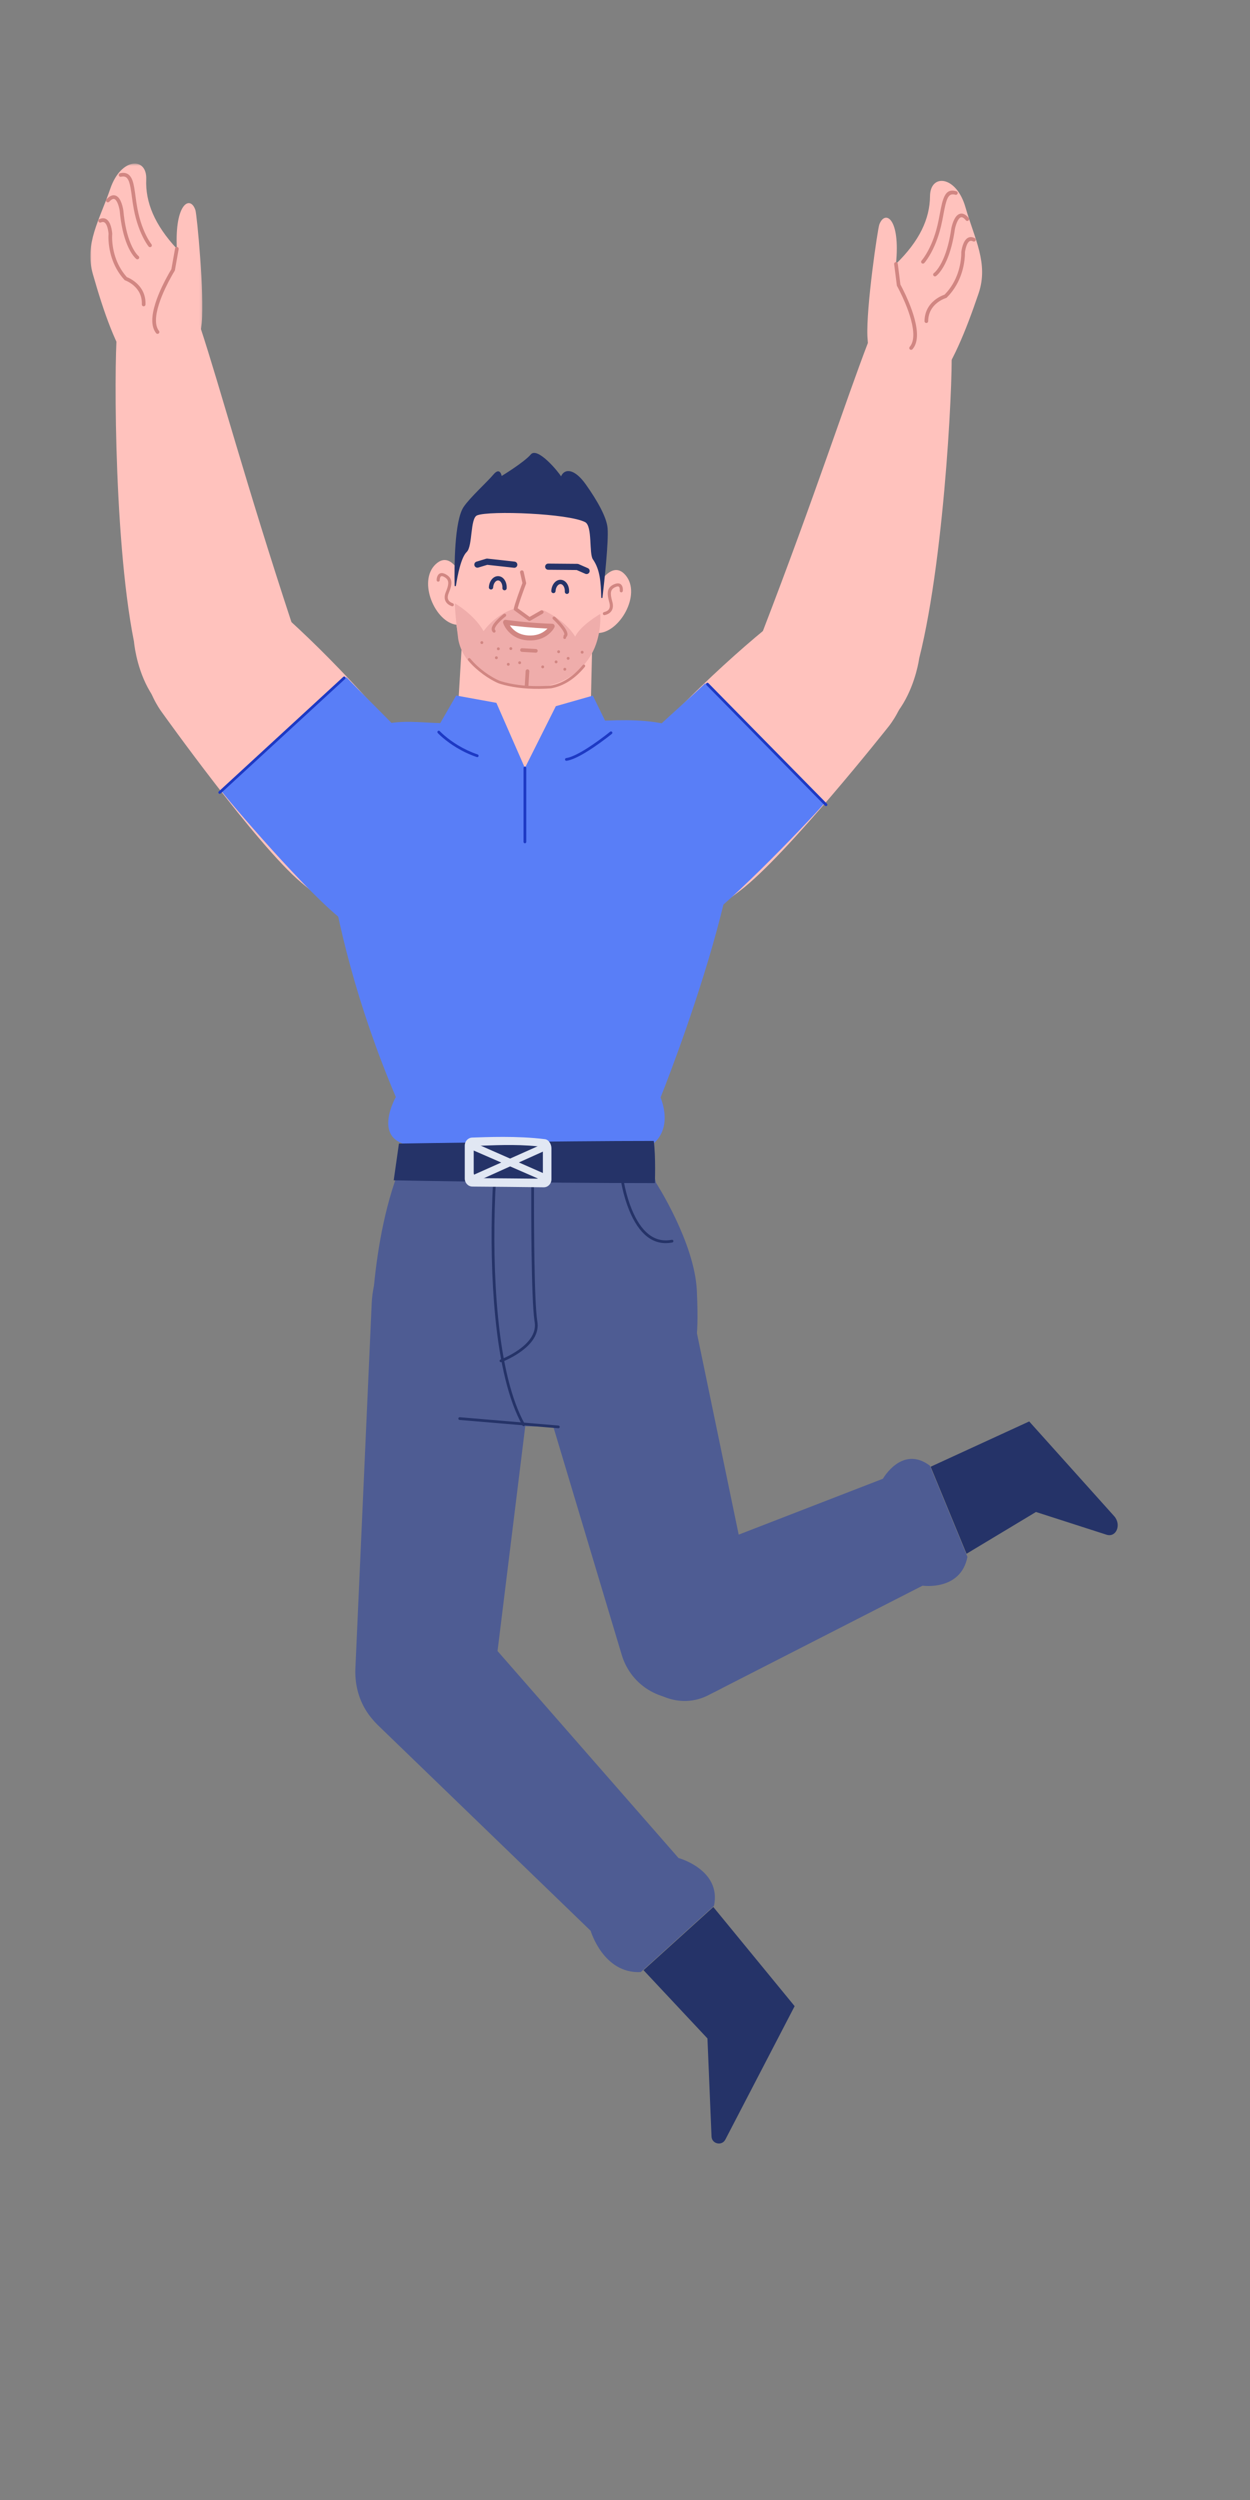 <svg xmlns="http://www.w3.org/2000/svg" xmlns:xlink="http://www.w3.org/1999/xlink" width="512" height="1024" version="1.1" viewBox="0 0 512 1024"><rect x="0" y="0" width="512" height="1024" fill="#808080" stroke="none"/><title>2.人物组件/2.保安/摆手/欢呼</title><desc>Created with Sketch.</desc><defs><polygon id="path-1" points="0 .513 45.879 .513 45.879 92.058 0 92.058"/></defs><g id="2.人物组件/2.保安/摆手/欢呼" fill="none" fill-rule="evenodd" stroke="none" stroke-width="1"><path id="Fill-1" fill="#4E5C93" d="M169.887,712.855 L169.887,712.855 C154.753,711.433 144.891,698.527 145.569,683.341 L152.245,533.946 C153.16,513.483 168.022,497.667 188.416,499.581 L188.418,499.581 C208.81,501.498 223.453,520.086 220.542,540.361 L202.263,688.668 C200.101,703.714 185.02,714.277 169.887,712.855"/><path id="Fill-3" fill="#4E5C93" d="M292.453,780.62 L262.477,807.756 C247.119,808.572 241.936,790.856 241.936,790.856 L154.557,706.404 C143.22,694.859 142.656,677.205 154.653,666.345 C166.648,655.485 186.384,655.784 196.747,668.211 L277.92,761.045 C277.92,761.045 295.563,765.827 292.453,780.62"/><path id="Fill-5" fill="#253368" d="M297.102,876.366 L325.482,821.724 L292.174,781.107 L263.589,806.985 L289.77,834.947 L291.442,875.108 C291.57,878.18 295.684,879.093 297.102,876.366"/><path id="Fill-7" fill="#4E5C93" d="M286.573,695.131 L286.573,695.131 C271.797,698.695 258.568,690.877 254.649,677.806 L216.093,549.22 C210.811,531.607 220.152,513.534 240.064,508.729 C259.977,503.926 279.447,515.05 282.777,533.134 L310.005,664.453 C312.475,677.872 301.35,691.567 286.573,695.131"/><path id="Fill-9" fill="#4E5C93" d="M380.86,600.332 L396.264,637.716 C393.487,651.768 377.883,649.493 377.883,649.493 L289.455,694.692 C277.503,700.326 262.984,693.945 256.819,678.984 C250.656,664.022 255.321,646.493 267.774,642.072 L361.645,605.693 C361.645,605.693 369.498,591.782 380.86,600.332"/><path id="Fill-11" fill="#253368" d="M456.345,620.999 L421.557,582.219 L381.195,600.771 L395.885,636.422 L424.332,619.307 L453.203,628.611 C457.235,629.91 459.473,624.485 456.345,620.999"/><path id="Fill-13" fill="#FFC2BD" d="M190.879,240.512 C190.879,240.512 185.842,224.113 178.426,231.128 C171.008,238.142 178.229,254.944 187.072,255.928 C195.916,256.912 190.879,240.512 190.879,240.512"/><path id="Stroke-15" fill="#D18682" fill-rule="nonzero" d="M180.111,237.712 C180.07,238.018 179.81,238.256 179.492,238.26 C179.174,238.264 178.908,238.033 178.859,237.729 L178.851,237.635 C178.848,237.271 178.898,236.793 179.056,236.304 C179.54,234.8 180.807,234.223 182.632,235.257 C185.422,236.838 185.402,239.056 183.8,242.914 C182.92,245.038 183.496,246.396 185.482,247.112 C185.811,247.23 185.982,247.593 185.863,247.922 C185.745,248.251 185.382,248.421 185.053,248.303 C182.453,247.365 181.529,245.331 182.54,242.659 L182.848,241.89 C184.007,238.927 183.914,237.438 182.008,236.358 C180.912,235.738 180.509,235.921 180.261,236.692 C180.17,236.973 180.129,237.267 180.119,237.494 L180.117,237.621 L180.111,237.712 Z"/><path id="Fill-17" fill="#FFC2BD" d="M242.824,243.541 C242.824,243.541 249.733,227.837 256.283,235.666 C262.834,243.496 253.711,259.343 244.813,259.294 C235.915,259.243 242.824,243.541 242.824,243.541"/><path id="Stroke-19" fill="#D18682" fill-rule="nonzero" d="M251.625,239.28 C253.51,238.485 254.701,239.151 255.037,240.648 C255.134,241.081 255.149,241.523 255.119,241.927 L255.104,242.081 C255.059,242.427 254.741,242.672 254.395,242.627 C254.08,242.586 253.849,242.319 253.843,242.011 L253.857,241.832 C253.878,241.542 253.867,241.217 253.802,240.925 C253.634,240.179 253.255,239.966 252.117,240.446 C249.979,241.348 249.807,242.939 250.792,246.404 C251.616,249.302 250.473,251.307 247.704,251.954 C247.364,252.034 247.023,251.822 246.944,251.482 C246.864,251.142 247.075,250.801 247.416,250.721 C249.405,250.257 250.153,249.045 249.633,246.968 L249.424,246.201 C248.459,242.528 248.807,240.468 251.625,239.28 Z"/><path id="Fill-21" fill="#FFC2BD" d="M187.537,291.094 L189.365,260.747 C190.25,246.082 202.84,234.901 217.507,235.754 C231.829,236.59 242.918,248.618 242.588,262.961 L241.889,293.374 C241.544,308.438 228.782,320.218 213.737,319.357 L212.606,319.292 C197.887,318.451 186.65,305.812 187.537,291.094"/><path id="Fill-23" fill="#FFC2BD" d="M246.971,241.587 C246.548,247.705 245.977,256.394 244.279,262.37 C243.214,266.118 236.212,273.747 228.947,278.611 C225.19,281.128 221.092,281.115 215.705,280.801 C211.537,280.557 206.623,279.837 202.559,277.708 C196.19,274.369 188.03,262.054 187.546,259.488 C186.502,253.968 185.779,245.998 186.286,238.755 C188.642,205.155 202.439,200.07 219.397,201.058 C236.356,202.047 249.278,208.196 246.971,241.587"/><path id="Fill-25" fill="#253368" d="M246.281,244.723 C246.29,245.026 246.734,245.054 246.769,244.753 C247.57,237.902 249.328,221.809 248.867,216.314 C248.494,211.85 244.658,205.069 239.968,198.449 C235.277,191.83 231.259,191.807 229.798,195.107 C228.643,193.136 220.144,182.911 217.417,186.136 C214.69,189.361 205.48,194.959 205.48,194.959 C205.48,194.959 204.857,191.114 202.132,194.341 C199.406,197.566 192.611,203.669 189.937,207.59 C186.094,213.223 186.064,232.178 186.218,239.857 C186.226,240.187 186.704,240.218 186.754,239.893 C187.423,235.591 188.863,228.272 191.186,226.066 C193.652,223.672 192.52,212.224 195.443,211.084 C200.639,209.06 232.907,210.307 239.681,213.875 C242.722,215.477 241.216,226.753 242.836,229.076 C245.854,233.41 246.086,238.658 246.281,244.723"/><path id="Stroke-27" fill="#253368" fill-rule="nonzero" d="M199.497,228.798 L199.625,228.806 L210.779,230.043 C211.474,230.12 211.976,230.746 211.898,231.442 C211.826,232.094 211.271,232.575 210.629,232.569 L210.5,232.561 L199.604,231.352 L195.916,232.474 C195.289,232.664 194.628,232.344 194.38,231.752 L194.336,231.63 C194.145,231.002 194.465,230.341 195.057,230.093 L195.179,230.05 L199.117,228.853 C199.24,228.815 199.368,228.797 199.497,228.798 Z"/><path id="Stroke-29" fill="#253368" fill-rule="nonzero" d="M224.564,230.847 L236.495,230.954 C236.623,230.955 236.75,230.975 236.872,231.014 L236.991,231.06 L240.762,232.707 C241.403,232.987 241.696,233.733 241.416,234.375 C241.153,234.976 240.481,235.27 239.869,235.074 L239.748,235.028 L236.213,233.485 L224.542,233.381 C223.886,233.375 223.351,232.872 223.292,232.232 L223.286,232.103 C223.292,231.447 223.795,230.912 224.435,230.853 L224.564,230.847 Z"/><path id="Stroke-31" fill="#253368" fill-rule="nonzero" d="M204.165,235.994 C206.255,236.115 207.686,238.386 207.534,240.962 C207.506,241.445 207.091,241.814 206.608,241.785 C206.125,241.757 205.757,241.342 205.785,240.859 C205.886,239.148 205.036,237.799 204.063,237.743 C203.09,237.686 202.09,238.926 201.99,240.638 C201.962,241.121 201.548,241.489 201.065,241.461 C200.582,241.433 200.213,241.019 200.241,240.536 C200.386,238.036 201.978,235.994 203.982,235.989 L204.165,235.994 Z"/><path id="Stroke-33" fill="#253368" fill-rule="nonzero" d="M229.729,237.483 C231.819,237.606 233.249,239.877 233.098,242.451 C233.07,242.934 232.655,243.303 232.172,243.274 C231.689,243.246 231.321,242.831 231.349,242.348 C231.45,240.638 230.6,239.289 229.627,239.232 C228.654,239.176 227.653,240.417 227.554,242.128 C227.526,242.611 227.112,242.98 226.629,242.952 C226.146,242.924 225.777,242.509 225.805,242.027 C225.95,239.527 227.541,237.485 229.546,237.478 L229.729,237.483 Z"/><path id="Fill-35" fill="#EFADAB" d="M186.361,247.149 C186.361,247.149 194.188,251.619 198.073,258.515 C203.286,251.343 210.45,249.399 210.45,249.399 C210.45,249.399 214.186,253.037 217.668,253.805 C218.937,252.449 222.684,250.007 222.684,250.007 C222.684,250.007 231.472,253.863 235.594,260.772 C237.769,256.136 245.866,251.463 245.866,251.463 C245.866,251.463 246.45,258.146 243.703,264.981 C240.34,273.356 231.141,282.123 217.051,281.303 C200.362,280.329 189.679,272.654 187.692,261.822 C187.284,258.44 186.207,249.785 186.361,247.149"/><path id="Stroke-37" fill="#D18682" fill-rule="nonzero" d="M191.824,269.672 C192.063,269.474 192.418,269.507 192.616,269.747 C193.489,270.8 194.434,271.793 195.441,272.728 C197.415,274.561 199.531,276.088 201.647,277.324 C202.263,277.684 202.843,277.997 203.374,278.263 L203.687,278.418 C204.053,278.596 204.311,278.711 204.438,278.763 L204.699,278.86 C204.885,278.926 205.139,279.01 205.458,279.109 C206.32,279.374 207.34,279.64 208.515,279.889 C213.298,280.903 219.039,281.326 225.585,280.829 C230.641,279.925 235.02,276.867 238.699,272.406 C238.897,272.166 239.251,272.132 239.491,272.33 C239.731,272.527 239.765,272.882 239.567,273.121 C235.733,277.771 231.139,280.979 225.727,281.943 C219.015,282.456 213.167,282.025 208.282,280.99 C207.074,280.734 206.02,280.459 205.127,280.184 C204.891,280.111 204.679,280.042 204.49,279.978 L204.132,279.85 L204.015,279.806 C203.862,279.742 203.583,279.618 203.196,279.43 C202.556,279.12 201.845,278.742 201.08,278.295 C198.896,277.02 196.714,275.445 194.675,273.552 C193.633,272.585 192.654,271.556 191.75,270.464 C191.552,270.225 191.585,269.871 191.824,269.672 Z"/><path id="Stroke-39" fill="#D18682" fill-rule="nonzero" d="M213.596,233.631 C213.966,233.548 214.334,233.755 214.463,234.101 L214.491,234.199 L215.498,238.699 C215.53,238.842 215.519,238.992 215.467,239.13 L214.895,240.655 C214.609,241.427 214.323,242.21 214.045,242.984 L213.51,244.497 L213.032,245.889 C212.623,247.103 212.306,248.116 212.101,248.874 L212.033,249.13 L216.917,252.69 L221.531,250.051 C221.86,249.863 222.273,249.952 222.498,250.245 L222.554,250.33 C222.743,250.659 222.654,251.072 222.36,251.297 L222.275,251.353 L217.241,254.233 C217.017,254.362 216.745,254.364 216.52,254.246 L216.427,254.188 L210.747,250.048 C210.507,249.874 210.393,249.575 210.455,249.285 C210.671,248.277 211.201,246.579 211.969,244.361 L212.221,243.637 C212.625,242.489 213.057,241.299 213.489,240.134 L213.985,238.806 L213.028,234.526 C212.945,234.156 213.152,233.788 213.498,233.66 L213.596,233.631 Z"/><path id="Fill-41" fill="#FFF" d="M226.184,256.513 C216.33,256.22 207.063,254.891 207.063,254.891 C207.063,254.891 209.007,260.87 216.315,261.296 C223.623,261.722 226.184,256.513 226.184,256.513"/><path id="Stroke-43" fill="#D18682" fill-rule="nonzero" d="M206.1,255.204 C206.404,256.14 207.114,257.474 208.372,258.802 C210.285,260.823 212.894,262.112 216.256,262.308 C219.827,262.516 222.672,261.506 224.822,259.691 C226.009,258.69 226.74,257.677 227.093,256.959 C227.418,256.298 226.95,255.522 226.214,255.5 C222.394,255.386 218.394,255.11 214.397,254.722 L213.014,254.582 C212.108,254.488 211.236,254.392 210.405,254.294 L208.556,254.068 L207.207,253.888 C206.464,253.782 205.868,254.491 206.1,255.204 Z M208.936,256.287 L208.842,256.146 L210.169,256.307 C211.429,256.454 212.78,256.6 214.201,256.739 L215.715,256.88 C218.239,257.108 220.755,257.288 223.221,257.409 L224.239,257.454 L224.039,257.663 C223.875,257.825 223.701,257.986 223.515,258.142 C221.751,259.631 219.412,260.462 216.374,260.285 C213.545,260.12 211.413,259.067 209.843,257.409 C209.501,257.047 209.199,256.67 208.936,256.287 Z"/><path id="Stroke-45" fill="#D18682" fill-rule="nonzero" d="M213.847,265.509 L219.538,265.84 C219.952,265.864 220.267,266.219 220.243,266.633 C220.221,267.012 219.921,267.308 219.553,267.337 L219.451,267.338 L213.76,267.006 C213.346,266.982 213.031,266.627 213.055,266.214 C213.077,265.835 213.377,265.538 213.745,265.51 L213.847,265.509 Z"/><path id="Stroke-47" fill="#D18682" fill-rule="nonzero" d="M216.093,274.149 C216.472,274.171 216.769,274.471 216.797,274.839 L216.798,274.941 L216.454,280.844 C216.43,281.257 216.076,281.573 215.662,281.549 C215.283,281.527 214.986,281.227 214.958,280.859 L214.957,280.757 L215.3,274.854 C215.324,274.441 215.679,274.125 216.093,274.149 Z"/><path id="Fill-49" fill="#D18682" d="M209.812,265.791 C209.74,266.11 209.42,266.311 209.101,266.239 C208.781,266.166 208.58,265.849 208.652,265.528 C208.724,265.209 209.042,265.008 209.363,265.08 C209.684,265.153 209.884,265.471 209.812,265.791"/><path id="Fill-51" fill="#D18682" d="M204.697,265.877 C204.625,266.197 204.307,266.398 203.986,266.326 C203.666,266.252 203.465,265.936 203.537,265.615 C203.609,265.295 203.929,265.094 204.248,265.166 C204.569,265.238 204.769,265.558 204.697,265.877"/><path id="Fill-53" fill="#D18682" d="M233.281,269.49 C233.377,269.803 233.201,270.136 232.888,270.232 C232.574,270.33 232.241,270.153 232.145,269.839 C232.048,269.526 232.225,269.193 232.538,269.097 C232.852,268.999 233.185,269.176 233.281,269.49"/><path id="Fill-55" fill="#D18682" d="M239.015,266.977 C239.111,267.291 238.935,267.624 238.622,267.72 C238.307,267.817 237.975,267.64 237.879,267.327 C237.782,267.012 237.959,266.68 238.272,266.584 C238.586,266.487 238.919,266.664 239.015,266.977"/><path id="Fill-57" fill="#D18682" d="M228.347,270.936 C228.443,271.25 228.268,271.583 227.954,271.679 C227.641,271.776 227.308,271.599 227.212,271.286 C227.114,270.971 227.291,270.639 227.605,270.543 C227.918,270.446 228.251,270.623 228.347,270.936"/><path id="Fill-59" fill="#D18682" d="M222.858,272.978 C222.954,273.292 222.778,273.625 222.465,273.721 C222.15,273.817 221.818,273.641 221.722,273.326 C221.625,273.013 221.802,272.681 222.115,272.584 C222.429,272.488 222.762,272.665 222.858,272.978"/><path id="Fill-61" fill="#D18682" d="M197.927,263.034 C198.023,263.347 197.847,263.68 197.534,263.776 C197.219,263.874 196.887,263.697 196.791,263.383 C196.694,263.068 196.871,262.737 197.184,262.641 C197.498,262.543 197.831,262.72 197.927,263.034"/><path id="Fill-63" fill="#D18682" d="M208.773,272.23 C208.701,272.55 208.382,272.751 208.062,272.679 C207.743,272.605 207.542,272.289 207.614,271.968 C207.686,271.648 208.004,271.447 208.325,271.519 C208.646,271.591 208.845,271.911 208.773,272.23"/><path id="Fill-65" fill="#D18682" d="M213.43,271.578 C213.358,271.898 213.04,272.099 212.719,272.027 C212.399,271.953 212.198,271.637 212.27,271.316 C212.343,270.995 212.662,270.795 212.982,270.867 C213.303,270.939 213.502,271.259 213.43,271.578"/><path id="Fill-67" fill="#D18682" d="M231.93,274.26 C231.858,274.581 231.539,274.782 231.219,274.708 C230.9,274.636 230.699,274.318 230.771,273.997 C230.843,273.678 231.161,273.477 231.482,273.549 C231.803,273.622 232.002,273.94 231.93,274.26"/><path id="Fill-69" fill="#D18682" d="M229.394,267.079 C229.322,267.399 229.002,267.6 228.683,267.528 C228.363,267.454 228.162,267.138 228.234,266.817 C228.306,266.496 228.624,266.296 228.945,266.368 C229.265,266.44 229.466,266.76 229.394,267.079"/><path id="Fill-71" fill="#D18682" d="M231.875,261.27 C231.803,261.59 231.485,261.791 231.164,261.719 C230.845,261.645 230.644,261.327 230.716,261.008 C230.788,260.687 231.107,260.487 231.427,260.559 C231.748,260.631 231.947,260.951 231.875,261.27"/><path id="Fill-73" fill="#D18682" d="M203.898,269.542 C203.826,269.862 203.506,270.063 203.186,269.991 C202.867,269.917 202.666,269.599 202.738,269.28 C202.81,268.959 203.128,268.759 203.449,268.831 C203.768,268.903 203.97,269.221 203.898,269.542"/><path id="Stroke-75" fill="#D18682" fill-rule="nonzero" d="M226.477,252.744 C226.714,252.487 227.114,252.47 227.371,252.707 L227.587,252.91 C227.755,253.07 227.943,253.253 228.145,253.453 C228.721,254.027 229.298,254.635 229.838,255.251 C230.263,255.738 230.649,256.21 230.985,256.663 C232.451,258.642 232.954,260.156 231.821,261.055 C231.547,261.272 231.149,261.226 230.932,260.952 C230.736,260.706 230.754,260.358 230.959,260.133 L231.034,260.063 C231.349,259.813 231.028,258.848 229.967,257.417 C229.654,256.994 229.29,256.547 228.885,256.085 C228.367,255.493 227.809,254.905 227.252,254.351 L226.76,253.87 C226.659,253.774 226.576,253.696 226.514,253.638 C226.257,253.402 226.24,253.001 226.477,252.744 Z"/><path id="Stroke-77" fill="#D18682" fill-rule="nonzero" d="M207.208,251.609 C207.42,251.888 207.366,252.285 207.087,252.497 L206.749,252.763 C206.641,252.851 206.517,252.953 206.379,253.068 C205.843,253.516 205.307,253.996 204.809,254.488 C204.283,255.007 203.83,255.509 203.475,255.977 C202.72,256.971 202.512,257.653 202.763,257.993 L202.816,258.053 C203.067,258.295 203.075,258.696 202.833,258.948 C202.59,259.2 202.19,259.207 201.938,258.965 C200.972,258.036 201.316,256.726 202.466,255.211 C202.862,254.69 203.354,254.145 203.92,253.587 C204.445,253.068 205.006,252.565 205.567,252.097 L206.11,251.654 L206.321,251.489 C206.599,251.277 206.996,251.331 207.208,251.609 Z"/><path id="Fill-79" fill="#597EF7" d="M296.766,309.813 C278.249,292.173 259.244,294.708 235.521,295.757 C228.044,296.088 224.613,317.207 216.788,317.597 C211.494,317.861 197.519,295.014 193.074,295.598 C169.611,298.679 160.416,288.372 133.635,308.975 C129.348,312.273 130.197,374.108 162.137,449.348 C162.137,449.348 152.402,466.368 167.367,469.011 C267.998,469.011 267.377,468.564 267.377,468.564 C267.377,468.564 275.715,463.221 270.578,449.496 C270.578,449.496 318.507,330.524 296.766,309.813"/><path id="Fill-81" fill="#597EF7" d="M178.214,299.857 L186.845,284.89 L203.321,287.89 L215.001,314.547 L227.672,289.251 L242.823,284.931 L250.266,300.145 C250.266,300.145 244.473,320.931 215.193,320.931 C185.909,320.931 178.214,299.857 178.214,299.857"/><path id="Stroke-83" fill="#1D39C4" fill-rule="nonzero" d="M179.333,299.443 C179.562,299.233 179.917,299.248 180.128,299.477 L180.393,299.75 C180.455,299.812 180.526,299.883 180.606,299.961 C181.01,300.355 181.49,300.796 182.044,301.271 C183.63,302.632 185.485,303.994 187.592,305.265 C190.097,306.777 192.792,308.057 195.663,309.033 C195.957,309.133 196.114,309.452 196.014,309.746 C195.914,310.04 195.595,310.198 195.301,310.098 C192.35,309.095 189.582,307.78 187.01,306.228 C184.848,304.923 182.943,303.524 181.311,302.125 C180.739,301.634 180.241,301.177 179.82,300.766 L179.499,300.446 C179.412,300.358 179.345,300.288 179.3,300.238 C179.089,300.009 179.104,299.654 179.333,299.443 Z"/><path id="Stroke-85" fill="#1D39C4" fill-rule="nonzero" d="M250.702,299.791 C250.898,300.031 250.862,300.386 250.621,300.582 L250.025,301.058 L249.101,301.781 C248.882,301.951 248.653,302.127 248.416,302.308 C246.722,303.6 244.94,304.892 243.154,306.099 C242.026,306.862 240.93,307.566 239.879,308.201 C236.67,310.138 234.019,311.343 232.071,311.621 C231.763,311.665 231.478,311.451 231.434,311.144 C231.39,310.836 231.604,310.551 231.912,310.508 C233.67,310.256 236.21,309.102 239.298,307.238 C240.331,306.614 241.411,305.92 242.524,305.167 C244.291,303.973 246.055,302.693 247.734,301.413 L248.732,300.644 L249.91,299.71 C250.151,299.514 250.505,299.55 250.702,299.791 Z"/><path id="Stroke-87" fill="#1D39C4" fill-rule="nonzero" d="M215.001,313.984 C215.281,313.984 215.513,314.188 215.556,314.455 L215.564,314.547 L215.564,344.851 C215.564,345.162 215.312,345.414 215.001,345.414 C214.722,345.414 214.49,345.21 214.446,344.942 L214.439,344.851 L214.439,314.547 C214.439,314.236 214.69,313.984 215.001,313.984 Z"/><path id="Fill-89" fill="#4E5C93" d="M283.815,551.598 C283.815,551.598 286.551,552.85 285.429,528.684 C284.509,508.866 268.683,484.441 268.683,484.441 L265.914,473.029 C226.102,473.029 165.916,470.493 165.916,470.493 C165.916,470.493 165.244,474.207 162.709,481.18 C150.28,515.169 151.971,558.247 151.971,558.247 L207.097,584.041 L228.708,584.464 L283.815,551.598 Z"/><path id="Fill-91" fill="#253368" d="M268.233,484.599 C218.548,484.599 161.262,483.459 161.262,483.459 L163.407,468.408 C163.407,468.408 230.19,467.322 267.783,467.322 C268.654,473.82 268.233,484.599 268.233,484.599"/><path id="Stroke-93" fill="#253368" fill-rule="nonzero" d="M254.634,481.89 C254.942,481.85 255.224,482.067 255.264,482.375 L255.305,482.659 C255.34,482.895 255.383,483.169 255.436,483.478 C255.587,484.363 255.779,485.351 256.017,486.415 C256.696,489.453 257.602,492.49 258.761,495.321 C262.476,504.385 267.834,509.226 275.159,507.82 C275.464,507.761 275.759,507.961 275.818,508.266 C275.876,508.571 275.677,508.866 275.371,508.925 C267.382,510.458 261.613,505.247 257.72,495.747 C256.534,492.852 255.611,489.756 254.919,486.66 C254.718,485.757 254.548,484.908 254.408,484.127 L254.253,483.218 L254.149,482.521 C254.108,482.213 254.326,481.93 254.634,481.89 Z"/><path id="Stroke-95" fill="#253368" fill-rule="nonzero" d="M202.691,481.665 C203.001,481.687 203.234,481.956 203.212,482.266 L203.118,483.743 L203.046,485.031 C202.981,486.227 202.917,487.553 202.857,488.999 C202.176,505.253 202.36,522.975 204.019,539.637 C205.88,558.332 209.428,573.345 214.967,583.315 C215.118,583.587 215.02,583.929 214.749,584.08 C214.477,584.231 214.135,584.133 213.984,583.862 C208.354,573.727 204.775,558.583 202.899,539.749 C201.294,523.623 201.065,506.522 201.663,490.704 L201.733,488.952 C201.776,487.916 201.821,486.941 201.867,486.031 L201.995,483.676 L202.09,482.186 C202.112,481.876 202.381,481.643 202.691,481.665 Z"/><path id="Stroke-97" fill="#253368" fill-rule="nonzero" d="M218.189,480.704 C218.5,480.706 218.75,480.959 218.748,481.27 L218.735,483.991 L218.722,489.43 C218.715,496.202 218.743,503.373 218.823,510.308 L218.903,516.105 C219.105,528.35 219.474,537.068 220.04,540.884 L220.099,541.261 C220.914,546.152 218.014,550.426 212.746,554.044 C211.135,555.151 209.412,556.115 207.689,556.932 C207.207,557.161 206.752,557.365 206.331,557.545 L205.632,557.833 C205.524,557.875 205.44,557.908 205.38,557.93 C205.088,558.037 204.765,557.888 204.657,557.596 C204.55,557.305 204.699,556.981 204.991,556.874 L205.454,556.692 L205.592,556.635 C206.079,556.433 206.622,556.193 207.207,555.916 C208.879,555.122 210.551,554.187 212.109,553.117 C216.948,549.793 219.599,545.97 219.032,541.729 L218.9,540.856 C218.28,536.455 217.904,526.357 217.721,512.208 C217.607,503.436 217.58,494.189 217.604,485.776 L217.623,481.263 C217.625,480.952 217.879,480.702 218.189,480.704 Z"/><path id="Fill-99" fill="#E1E7F3" d="M190.368,482.751 L190.368,469.215 C190.368,467.447 191.716,465.999 193.423,465.948 C199.084,465.779 211.793,465.164 223.206,466.61 C224.797,466.812 225.869,468.665 225.869,470.324 L225.869,483.051 C225.869,484.871 224.443,486.341 222.684,486.318 C216.215,486.239 201.478,486.063 193.498,486.02 C191.761,486.009 190.368,484.55 190.368,482.751"/><path id="Fill-101" fill="#253368" d="M194.03,480.415 L194.033,471.454 C194.033,470.286 195.134,469.327 196.527,469.293 C201.146,469.183 210.773,468.565 220.083,469.525 C221.381,469.66 222.362,470.58 222.36,471.678 L222.36,480.625 C222.36,481.83 221.196,482.802 219.761,482.787 C214.482,482.731 203.093,482.611 196.583,482.578 C195.165,482.571 194.03,481.605 194.03,480.415"/><polygon id="Fill-103" fill="#E1E7F3" points="222.898 468.319 192.928 481.695 194.166 484.419 224.385 470.796"/><polygon id="Fill-105" fill="#E1E7F3" points="224.186 481.266 194.147 468.047 192.959 470.795 223.349 484.031"/><path id="Fill-107" fill="#FFC2BD" d="M303.14,364.826 C294.452,371.434 271.815,389.135 250.32,368.821 C233.13,352.576 239.229,332.237 249.335,320.822 C270.848,296.525 294.741,272.437 318.341,253.712 C318.341,253.712 342.98,229.954 364.259,255.116 C382.266,276.409 363.612,298.034 363.612,298.034 C363.612,298.034 322.289,350.264 303.14,364.826"/><path id="Fill-109" fill="#597EF7" d="M337.445,329.299 C329.947,337.815 294.407,375.088 281.816,381.648 C272.137,386.691 265.012,389.898 243.515,369.583 C226.325,353.34 238.792,332.98 247.249,320.296 C253.078,311.55 280.315,288.187 288.865,279.879 L337.445,329.299 Z"/><path id="Stroke-111" fill="#1D39C4" fill-rule="nonzero" d="M289.361,279.81 C289.558,279.616 289.861,279.597 290.079,279.751 L290.156,279.816 L338.738,329.237 C338.956,329.458 338.953,329.815 338.731,330.032 C338.534,330.226 338.231,330.245 338.013,330.091 L337.936,330.026 L289.354,280.605 C289.136,280.384 289.139,280.027 289.361,279.81 Z"/><path id="Fill-113" fill="#FFC2BD" d="M355.806,139.641 C346.167,164.696 333.981,202.691 312.354,258.804 C312.354,258.804 305.78,296.619 339.086,302.366 C371.558,307.968 376.497,269.669 376.497,269.669 C387.587,225.728 390.69,145.796 389.6,142.899 C388.104,138.932 387.128,134.391 379.433,131.558 C361.17,124.835 355.806,139.641 355.806,139.641"/><path id="Fill-115" fill="#FFC2BD" d="M361.123,156.876 C361.123,156.876 355.868,149.855 355.301,137.93 C354.737,126.102 359.492,93.774 360.17,91.962 C362.48,85.79 368.881,89.303 366.988,108.102 C376.598,98.73 380.854,89.696 380.936,80.337 C381.02,70.977 391.717,71.864 395.441,84.857 C399.167,97.85 405.011,107.895 400.819,120.209 C395.528,135.747 390.014,149.412 382.685,158.529 C374.614,168.572 369.8,166.389 361.123,156.876"/><path id="Stroke-117" fill="#D18682" fill-rule="nonzero" d="M366.894,107.359 C367.271,107.311 367.617,107.552 367.713,107.909 L367.732,108.009 L368.813,116.562 L369.039,116.982 C369.273,117.42 369.533,117.921 369.813,118.478 C370.611,120.067 371.41,121.786 372.156,123.574 C373.159,125.981 373.989,128.325 374.584,130.54 C376.088,136.137 376.004,140.465 373.754,143.043 C373.482,143.355 373.008,143.388 372.696,143.115 C372.384,142.843 372.352,142.369 372.624,142.057 C374.445,139.97 374.52,136.084 373.135,130.929 C372.559,128.784 371.751,126.501 370.771,124.152 C370.04,122.399 369.256,120.711 368.472,119.151 L368.153,118.524 L367.716,117.689 C367.58,117.434 367.484,117.258 367.433,117.168 C367.402,117.111 367.378,117.052 367.362,116.99 L367.344,116.895 L366.244,108.197 C366.192,107.786 366.483,107.411 366.894,107.359 Z"/><path id="Stroke-119" fill="#D18682" fill-rule="nonzero" d="M394.389,100.372 C395.308,97.713 396.94,96.351 399.266,97.54 C399.635,97.728 399.781,98.18 399.592,98.549 C399.404,98.918 398.952,99.064 398.583,98.875 C397.322,98.231 396.47,98.942 395.807,100.862 C395.614,101.42 395.464,102.026 395.353,102.632 L395.283,103.05 L395.239,103.379 L395.24,103.429 C395.25,103.825 395.241,104.358 395.2,105.008 C395.14,105.96 395.021,106.987 394.828,108.071 C394.301,111.03 393.315,113.965 391.754,116.712 C390.684,118.596 389.372,120.334 387.799,121.894 C387.709,121.984 387.597,122.049 387.475,122.083 L387.267,122.151 L387.186,122.179 C386.938,122.268 386.659,122.38 386.357,122.518 C385.492,122.912 384.626,123.426 383.82,124.072 C381.573,125.873 380.222,128.323 380.182,131.568 C380.177,131.982 379.837,132.314 379.423,132.309 C379.009,132.304 378.677,131.964 378.682,131.55 C378.728,127.825 380.304,124.968 382.882,122.901 C383.792,122.172 384.763,121.595 385.735,121.153 C386.029,121.019 386.292,120.91 386.517,120.825 L386.869,120.7 L387.178,120.386 C388.318,119.19 389.303,117.889 390.142,116.497 L390.45,115.971 C391.92,113.383 392.853,110.609 393.351,107.808 C393.534,106.782 393.647,105.81 393.703,104.913 L393.729,104.424 C393.741,104.117 393.746,103.849 393.744,103.625 L393.738,103.388 L393.741,103.278 L393.764,103.084 C393.788,102.899 393.825,102.653 393.878,102.363 C394.001,101.687 394.169,101.01 394.389,100.372 Z"/><path id="Stroke-121" fill="#D18682" fill-rule="nonzero" d="M392.741,87.745 C394.018,87.103 395.406,87.63 396.769,89.281 C397.033,89.6 396.988,90.073 396.668,90.337 C396.349,90.601 395.876,90.556 395.612,90.236 C394.648,89.069 393.964,88.809 393.415,89.085 C392.886,89.351 392.353,90.12 391.899,91.234 C391.67,91.795 391.476,92.401 391.318,93.008 L391.168,93.632 C391.155,93.691 391.145,93.738 391.139,93.773 C390.403,98.961 389.259,103.176 387.812,106.521 C386.874,108.69 385.862,110.371 384.841,111.625 L384.536,111.987 C384.046,112.549 383.648,112.903 383.382,113.086 C383.04,113.32 382.573,113.233 382.339,112.891 C382.126,112.581 382.179,112.167 382.447,111.918 L382.604,111.794 C382.653,111.755 382.722,111.696 382.809,111.616 C383.067,111.379 383.359,111.069 383.678,110.677 C384.61,109.533 385.551,107.97 386.436,105.925 C387.827,102.708 388.936,98.622 389.659,93.53 L389.712,93.274 L389.809,92.857 C389.827,92.783 389.846,92.707 389.866,92.63 C390.04,91.963 390.253,91.295 390.51,90.667 C391.09,89.246 391.803,88.217 392.741,87.745 Z"/><path id="Stroke-123" fill="#D18682" fill-rule="nonzero" d="M384.499,89.949 L385.395,85.286 C386.619,79.302 388.038,77.296 391.737,78.339 C392.135,78.452 392.367,78.866 392.255,79.265 C392.142,79.663 391.728,79.895 391.329,79.783 C388.87,79.089 387.91,80.432 386.862,85.6 L386.618,86.863 C386.466,87.667 386.203,89.059 386.043,89.874 L385.969,90.246 C385.636,91.895 385.305,93.31 384.918,94.682 C384.328,96.773 383.636,98.71 382.863,100.493 C381.939,102.623 380.948,104.431 379.953,105.923 C379.673,106.344 379.408,106.716 379.162,107.04 L378.981,107.274 C378.8,107.504 378.667,107.661 378.59,107.745 C378.312,108.051 377.837,108.073 377.531,107.794 C377.225,107.515 377.203,107.041 377.481,106.735 L377.602,106.594 C377.656,106.53 377.723,106.447 377.802,106.346 C378.073,106.002 378.377,105.584 378.705,105.091 C379.651,103.672 380.599,101.943 381.487,99.897 C382.233,98.174 382.903,96.301 383.475,94.274 C383.85,92.944 384.173,91.563 384.499,89.949 Z"/><path id="Fill-125" fill="#FFC2BD" d="M123.395,361.5 C131.741,368.532 153.467,387.342 175.95,368.127 C193.928,352.76 188.853,332.142 179.328,320.237 C159.056,294.897 136.395,269.645 113.76,249.765 C113.76,249.765 90.338,224.807 67.829,248.876 C48.78,269.243 66.332,291.773 66.332,291.773 C66.332,291.773 104.997,346.001 123.395,361.5"/><path id="Fill-127" fill="#597EF7" d="M90.906,324.305 C97.97,333.185 131.604,372.185 143.852,379.365 C153.269,384.884 160.224,388.445 182.708,369.228 C200.687,353.862 189.254,332.906 181.44,319.815 C176.055,310.79 150.018,286.097 141.894,277.37 L90.906,324.305 Z"/><path id="Stroke-129" fill="#1D39C4" fill-rule="nonzero" d="M140.606,277.244 C140.835,277.034 141.19,277.049 141.401,277.277 C141.588,277.481 141.597,277.784 141.436,277.997 L141.368,278.072 L90.38,325.006 C90.151,325.216 89.795,325.201 89.585,324.973 C89.398,324.77 89.389,324.466 89.55,324.253 L89.618,324.178 L140.606,277.244 Z"/><path id="Fill-131" fill="#FFC2BD" d="M82.036,133.967 C90.413,159.47 100.687,198.028 119.485,255.152 C119.485,255.152 124.163,293.246 90.613,297.323 C57.901,301.298 54.88,262.799 54.88,262.799 C45.998,218.359 46.888,138.373 48.122,135.533 C49.813,131.645 51.016,127.159 58.843,124.715 C77.419,118.912 82.036,133.967 82.036,133.967"/><g id="分组" transform="translate(37, 66.487)"><mask id="mask-2" fill="#fff"><use xlink:href="#path-1"/></mask><path id="Fill-133" fill="#FFC2BD" d="M38.866,84.427 C38.866,84.427 44.464,77.677 45.626,65.794 C46.778,54.012 43.645,21.486 43.058,19.642 C41.059,13.363 34.49,16.551 35.443,35.422 C26.311,25.582 22.513,16.347 22.897,6.994 C23.282,-2.357 12.554,-2.007 8.185,10.785 C3.815,23.575 -2.522,33.316 1.051,45.825 C5.557,61.608 10.384,75.531 17.246,85.002 C24.808,95.436 29.725,93.496 38.866,84.427" mask="url(#mask-2)"/></g><path id="Stroke-135" fill="#D18682" fill-rule="nonzero" d="M72.472,101.16 L72.573,101.171 C72.947,101.237 73.207,101.57 73.192,101.939 L73.181,102.04 L71.649,110.673 C71.633,110.768 71.598,110.859 71.546,110.94 L71.22,111.476 L70.716,112.333 C70.598,112.538 70.475,112.753 70.349,112.976 C69.446,114.575 68.544,116.302 67.702,118.091 C66.622,120.385 65.724,122.613 65.067,124.707 C63.518,129.64 63.441,133.411 65.119,135.54 C65.375,135.865 65.32,136.337 64.994,136.593 C64.669,136.85 64.197,136.794 63.941,136.469 C61.865,133.835 61.952,129.624 63.635,124.258 C64.315,122.093 65.238,119.804 66.344,117.452 C67.203,115.627 68.123,113.868 69.043,112.239 L69.597,111.275 L70.197,110.268 L71.704,101.778 C71.77,101.404 72.103,101.145 72.472,101.16 Z"/><path id="Stroke-137" fill="#D18682" fill-rule="nonzero" d="M40.732,89.748 C43.095,88.685 44.655,90.099 45.446,92.764 C45.641,93.421 45.779,94.118 45.871,94.814 L45.912,95.149 C45.936,95.356 45.951,95.53 45.959,95.662 L45.965,95.754 L45.962,95.864 L45.942,96.174 C45.874,97.468 45.938,99.14 46.234,101.047 C46.67,103.859 47.538,106.627 48.938,109.212 C49.701,110.621 50.608,111.946 51.67,113.177 L51.956,113.499 L51.99,113.513 C52.205,113.597 52.482,113.717 52.808,113.877 L53.008,113.977 C53.917,114.442 54.826,115.032 55.675,115.762 C58.24,117.963 59.737,120.938 59.593,124.743 C59.577,125.157 59.229,125.48 58.815,125.464 C58.401,125.449 58.078,125.1 58.094,124.686 C58.219,121.371 56.936,118.82 54.698,116.9 C53.945,116.253 53.135,115.727 52.326,115.313 C51.845,115.068 51.478,114.916 51.282,114.85 C51.162,114.81 51.053,114.739 50.968,114.645 C49.645,113.196 48.534,111.616 47.619,109.927 C46.132,107.18 45.212,104.249 44.751,101.277 C44.463,99.416 44.383,97.762 44.429,96.424 L44.463,95.777 L44.435,95.441 C44.427,95.357 44.416,95.265 44.404,95.166 L44.384,95.011 C44.302,94.387 44.178,93.765 44.008,93.191 C43.439,91.273 42.63,90.539 41.348,91.116 C40.97,91.286 40.526,91.118 40.356,90.74 C40.186,90.362 40.354,89.918 40.732,89.748 Z"/><path id="Stroke-139" fill="#D18682" fill-rule="nonzero" d="M43.638,81.625 C45.072,80.055 46.474,79.592 47.714,80.278 C48.629,80.785 49.291,81.835 49.803,83.272 C50.033,83.92 50.217,84.608 50.361,85.295 C50.411,85.535 50.453,85.759 50.486,85.96 L50.531,86.256 C51.048,91.932 52.109,96.406 53.547,99.82 C54.27,101.537 55.039,102.866 55.8,103.855 C56.241,104.427 56.567,104.752 56.729,104.874 C57.058,105.125 57.122,105.596 56.871,105.926 C56.62,106.255 56.149,106.319 55.82,106.068 C55.554,105.865 55.133,105.447 54.612,104.77 C53.771,103.678 52.937,102.236 52.165,100.402 C50.664,96.84 49.567,92.216 49.041,86.424 L48.998,86.152 C48.972,86.002 48.937,85.816 48.893,85.602 C48.762,84.977 48.595,84.352 48.39,83.775 C47.99,82.654 47.498,81.873 46.988,81.591 C46.455,81.296 45.76,81.526 44.746,82.637 C44.466,82.943 43.992,82.964 43.686,82.685 C43.38,82.406 43.359,81.931 43.638,81.625 Z"/><path id="Stroke-141" fill="#D18682" fill-rule="nonzero" d="M49.211,70.948 C51.355,70.457 52.874,71.157 53.822,72.941 C54.497,74.212 54.86,75.802 55.303,78.922 L55.712,81.888 C55.76,82.226 55.805,82.538 55.851,82.841 L55.896,83.142 C56.13,84.666 56.374,85.995 56.667,87.275 C57.214,89.662 57.901,91.844 58.696,93.822 C59.435,95.663 60.225,97.228 61.013,98.52 C61.232,98.879 61.438,99.194 61.626,99.468 L61.765,99.664 C61.896,99.848 61.987,99.966 62.031,100.019 C62.294,100.339 62.248,100.812 61.928,101.075 C61.609,101.338 61.136,101.292 60.873,100.972 C60.635,100.684 60.237,100.128 59.733,99.301 C58.902,97.939 58.075,96.301 57.304,94.381 C56.48,92.331 55.769,90.074 55.205,87.61 C54.946,86.479 54.725,85.315 54.517,84.025 L54.413,83.369 C54.351,82.964 54.291,82.555 54.227,82.1 L53.871,79.51 L53.721,78.469 C53.346,75.965 53.017,74.625 52.497,73.644 C51.867,72.458 51.027,72.071 49.546,72.41 C49.142,72.503 48.739,72.25 48.647,71.847 C48.555,71.443 48.807,71.041 49.211,70.948 Z"/><path id="Stroke-143" fill="#253368" fill-rule="nonzero" d="M188.247,580.493 L188.338,580.493 L228.756,583.904 C229.065,583.93 229.295,584.202 229.269,584.512 C229.245,584.791 229.022,585.005 228.752,585.026 L228.661,585.025 L188.243,581.614 C187.934,581.588 187.704,581.316 187.73,581.006 C187.754,580.728 187.977,580.514 188.247,580.493 Z"/></g></svg>